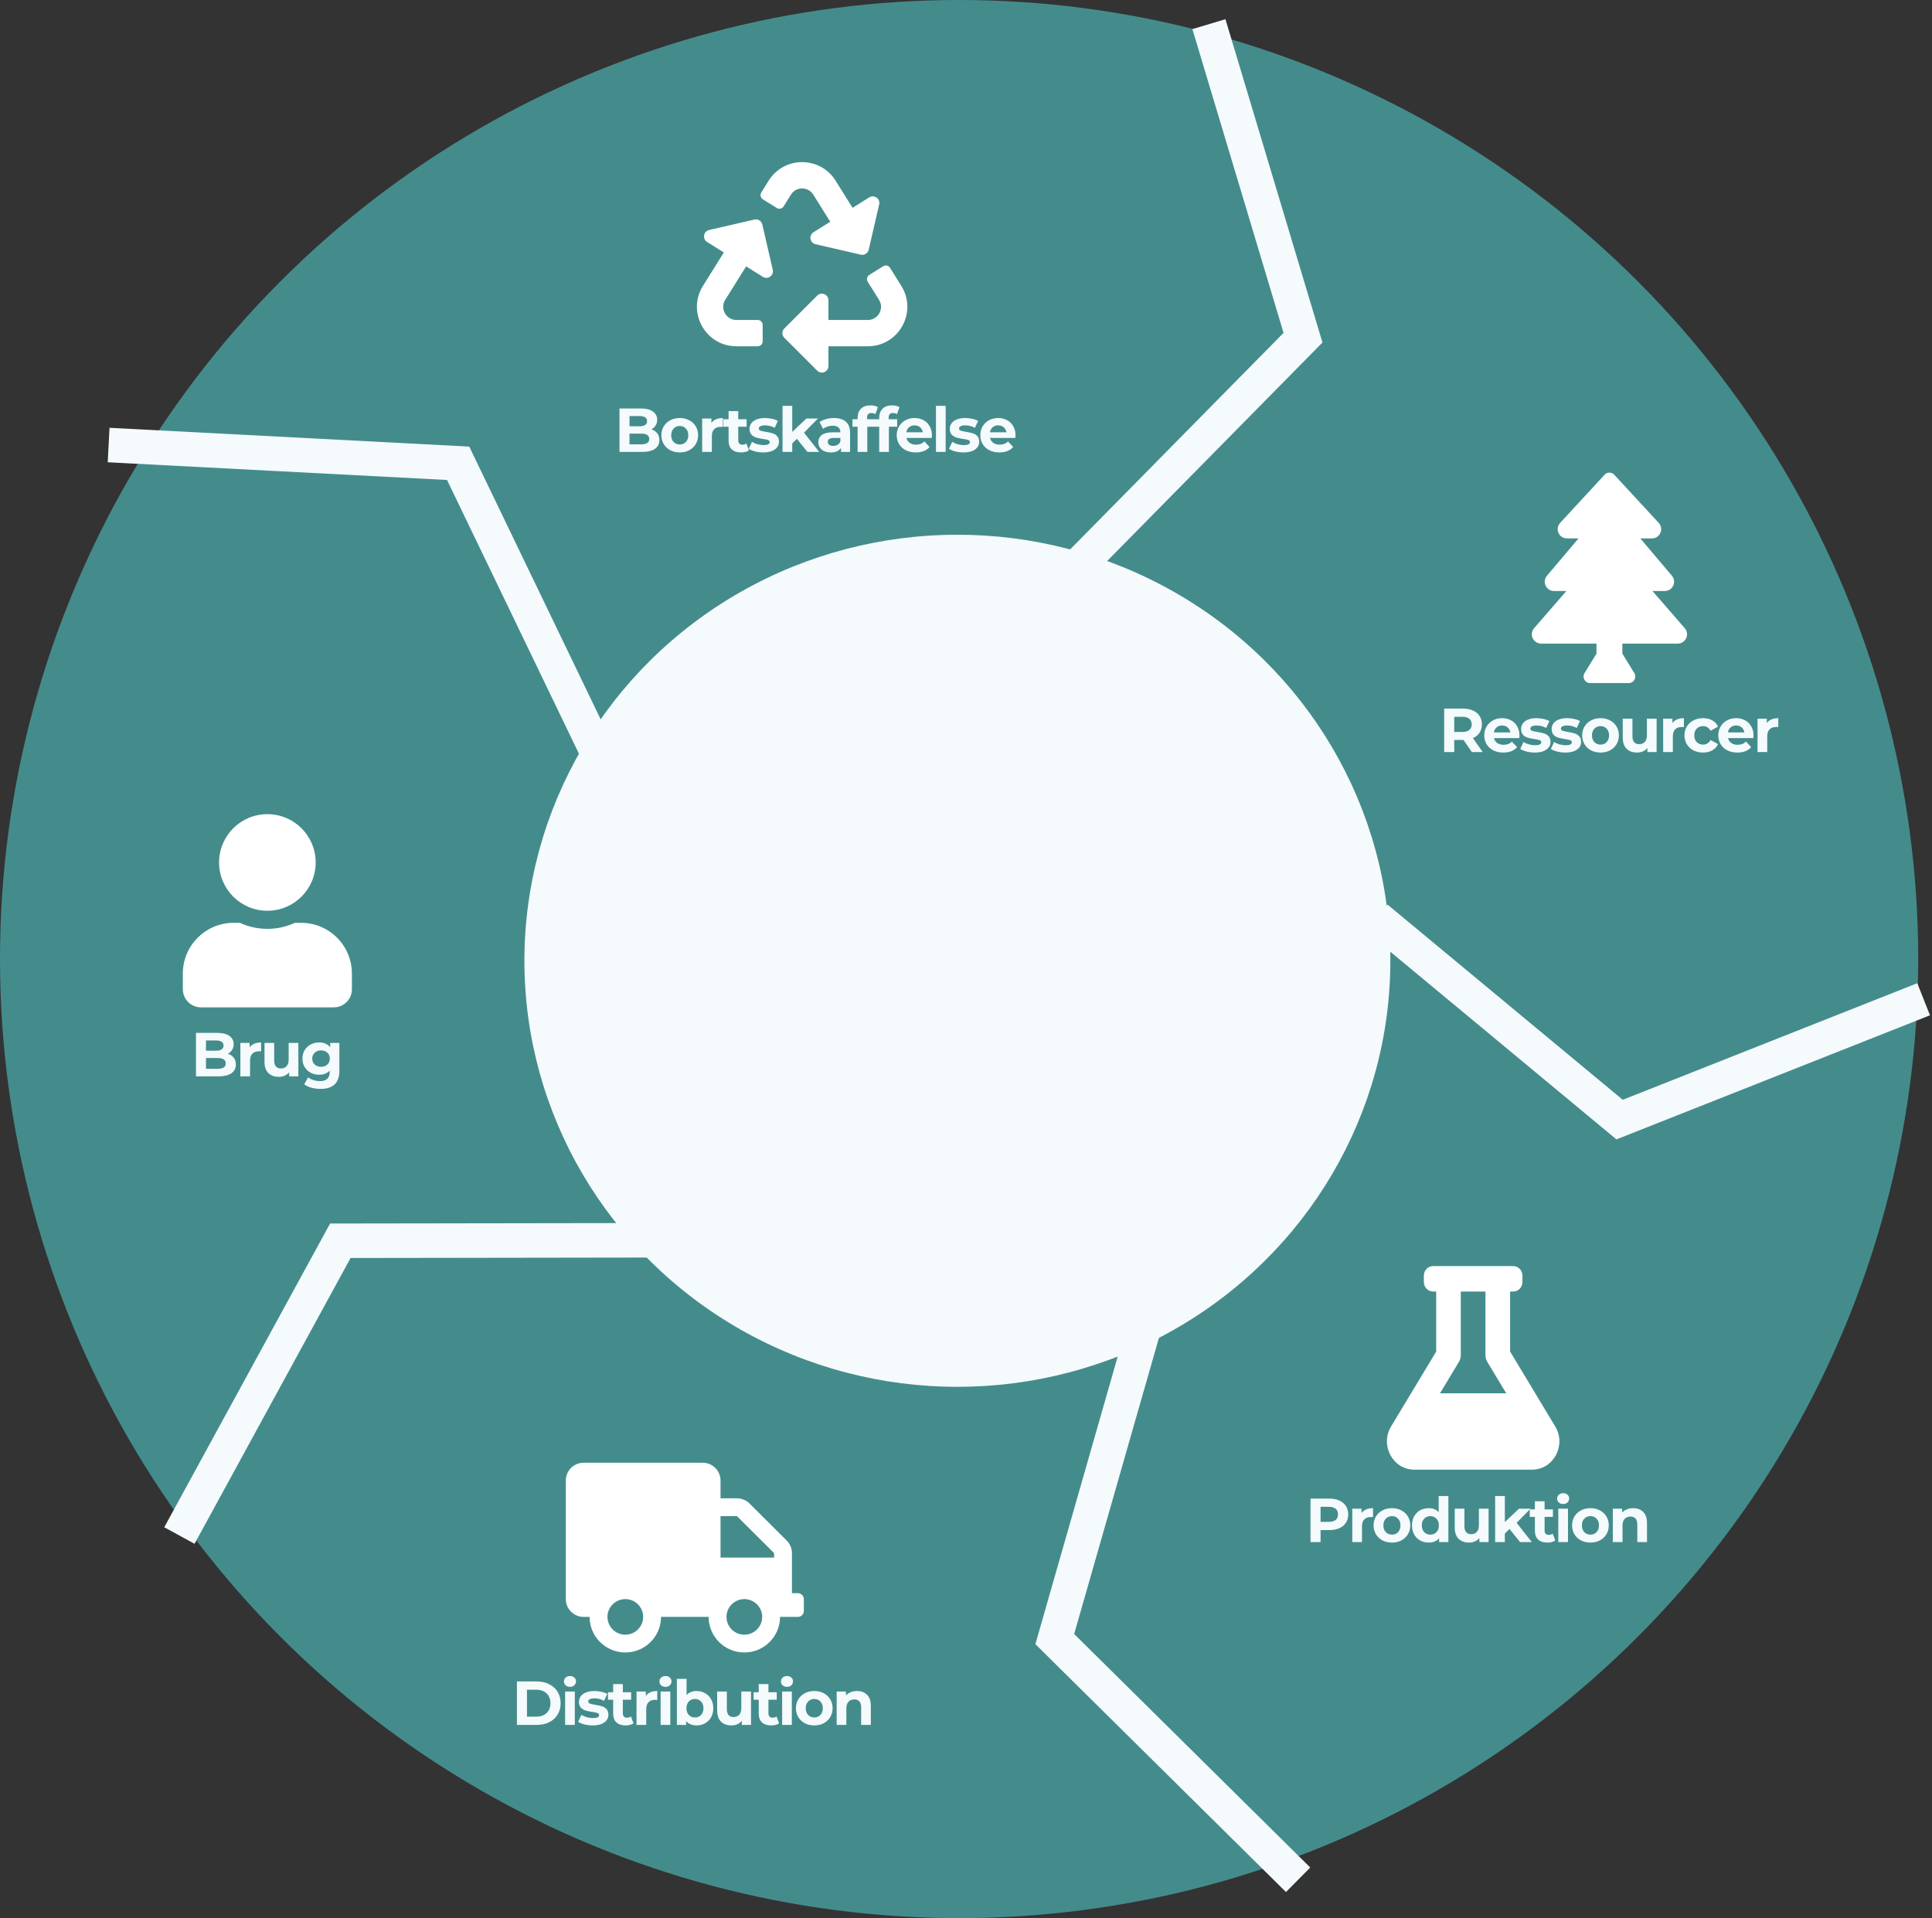 <svg width="560" height="556" viewBox="0 0 560 556" fill="none" xmlns="http://www.w3.org/2000/svg">
<rect x="0" y="0" width="560" height="556" fill="#333333" stroke="none"/>
<circle cx="278" cy="278" r="278" fill="#448C8C"/>
<ellipse cx="277.5" cy="278.5" rx="125.5" ry="123.5" fill="#F5FAFD"/>
<path d="M31.483 129L132.794 134.292L175.328 222.567" stroke="#F5FAFD" stroke-width="10"/>
<path d="M350.411 7L377.683 97.888L313.351 163.169" stroke="#F5FAFD" stroke-width="10"/>
<path d="M557.575 289.651L469.448 324.534L399 266.072" stroke="#F5FAFD" stroke-width="10"/>
<path d="M376.262 544.884L305.732 475.121L332.095 383" stroke="#F5FAFD" stroke-width="10"/>
<path d="M52 445.104L98.648 359.655L192.679 359.515" stroke="#F5FAFD" stroke-width="10"/>
<path d="M426.631 218L424.201 214.49H424.057H421.519V218H418.603V205.4H424.057C425.173 205.4 426.139 205.586 426.955 205.958C427.783 206.33 428.419 206.858 428.863 207.542C429.307 208.226 429.529 209.036 429.529 209.972C429.529 210.908 429.301 211.718 428.845 212.402C428.401 213.074 427.765 213.59 426.937 213.95L429.763 218H426.631ZM426.577 209.972C426.577 209.264 426.349 208.724 425.893 208.352C425.437 207.968 424.771 207.776 423.895 207.776H421.519V212.168H423.895C424.771 212.168 425.437 211.976 425.893 211.592C426.349 211.208 426.577 210.668 426.577 209.972ZM440.427 213.194C440.427 213.23 440.409 213.482 440.373 213.95H433.047C433.179 214.55 433.491 215.024 433.983 215.372C434.475 215.72 435.087 215.894 435.819 215.894C436.323 215.894 436.767 215.822 437.151 215.678C437.547 215.522 437.913 215.282 438.249 214.958L439.743 216.578C438.831 217.622 437.499 218.144 435.747 218.144C434.655 218.144 433.689 217.934 432.849 217.514C432.009 217.082 431.361 216.488 430.905 215.732C430.449 214.976 430.221 214.118 430.221 213.158C430.221 212.21 430.443 211.358 430.887 210.602C431.343 209.834 431.961 209.24 432.741 208.82C433.533 208.388 434.415 208.172 435.387 208.172C436.335 208.172 437.193 208.376 437.961 208.784C438.729 209.192 439.329 209.78 439.761 210.548C440.205 211.304 440.427 212.186 440.427 213.194ZM435.405 210.296C434.769 210.296 434.235 210.476 433.803 210.836C433.371 211.196 433.107 211.688 433.011 212.312H437.781C437.685 211.7 437.421 211.214 436.989 210.854C436.557 210.482 436.029 210.296 435.405 210.296ZM444.855 218.144C444.051 218.144 443.265 218.048 442.497 217.856C441.729 217.652 441.117 217.4 440.661 217.1L441.597 215.084C442.029 215.36 442.551 215.588 443.163 215.768C443.775 215.936 444.375 216.02 444.963 216.02C446.151 216.02 446.745 215.726 446.745 215.138C446.745 214.862 446.583 214.664 446.259 214.544C445.935 214.424 445.437 214.322 444.765 214.238C443.973 214.118 443.319 213.98 442.803 213.824C442.287 213.668 441.837 213.392 441.453 212.996C441.081 212.6 440.895 212.036 440.895 211.304C440.895 210.692 441.069 210.152 441.417 209.684C441.777 209.204 442.293 208.832 442.965 208.568C443.649 208.304 444.453 208.172 445.377 208.172C446.061 208.172 446.739 208.25 447.411 208.406C448.095 208.55 448.659 208.754 449.103 209.018L448.167 211.016C447.315 210.536 446.385 210.296 445.377 210.296C444.777 210.296 444.327 210.38 444.027 210.548C443.727 210.716 443.577 210.932 443.577 211.196C443.577 211.496 443.739 211.706 444.063 211.826C444.387 211.946 444.903 212.06 445.611 212.168C446.403 212.3 447.051 212.444 447.555 212.6C448.059 212.744 448.497 213.014 448.869 213.41C449.241 213.806 449.427 214.358 449.427 215.066C449.427 215.666 449.247 216.2 448.887 216.668C448.527 217.136 447.999 217.502 447.303 217.766C446.619 218.018 445.803 218.144 444.855 218.144ZM453.717 218.144C452.913 218.144 452.127 218.048 451.359 217.856C450.591 217.652 449.979 217.4 449.523 217.1L450.459 215.084C450.891 215.36 451.413 215.588 452.025 215.768C452.637 215.936 453.237 216.02 453.825 216.02C455.013 216.02 455.607 215.726 455.607 215.138C455.607 214.862 455.445 214.664 455.121 214.544C454.797 214.424 454.299 214.322 453.627 214.238C452.835 214.118 452.181 213.98 451.665 213.824C451.149 213.668 450.699 213.392 450.315 212.996C449.943 212.6 449.757 212.036 449.757 211.304C449.757 210.692 449.931 210.152 450.279 209.684C450.639 209.204 451.155 208.832 451.827 208.568C452.511 208.304 453.315 208.172 454.239 208.172C454.923 208.172 455.601 208.25 456.273 208.406C456.957 208.55 457.521 208.754 457.965 209.018L457.029 211.016C456.177 210.536 455.247 210.296 454.239 210.296C453.639 210.296 453.189 210.38 452.889 210.548C452.589 210.716 452.439 210.932 452.439 211.196C452.439 211.496 452.601 211.706 452.925 211.826C453.249 211.946 453.765 212.06 454.473 212.168C455.265 212.3 455.913 212.444 456.417 212.6C456.921 212.744 457.359 213.014 457.731 213.41C458.103 213.806 458.289 214.358 458.289 215.066C458.289 215.666 458.109 216.2 457.749 216.668C457.389 217.136 456.861 217.502 456.165 217.766C455.481 218.018 454.665 218.144 453.717 218.144ZM463.93 218.144C462.91 218.144 461.992 217.934 461.176 217.514C460.372 217.082 459.742 216.488 459.286 215.732C458.83 214.976 458.602 214.118 458.602 213.158C458.602 212.198 458.83 211.34 459.286 210.584C459.742 209.828 460.372 209.24 461.176 208.82C461.992 208.388 462.91 208.172 463.93 208.172C464.95 208.172 465.862 208.388 466.666 208.82C467.47 209.24 468.1 209.828 468.556 210.584C469.012 211.34 469.24 212.198 469.24 213.158C469.24 214.118 469.012 214.976 468.556 215.732C468.1 216.488 467.47 217.082 466.666 217.514C465.862 217.934 464.95 218.144 463.93 218.144ZM463.93 215.84C464.65 215.84 465.238 215.6 465.694 215.12C466.162 214.628 466.396 213.974 466.396 213.158C466.396 212.342 466.162 211.694 465.694 211.214C465.238 210.722 464.65 210.476 463.93 210.476C463.21 210.476 462.616 210.722 462.148 211.214C461.68 211.694 461.446 212.342 461.446 213.158C461.446 213.974 461.68 214.628 462.148 215.12C462.616 215.6 463.21 215.84 463.93 215.84ZM480.173 208.316V218H477.509V216.848C477.137 217.268 476.693 217.592 476.177 217.82C475.661 218.036 475.103 218.144 474.503 218.144C473.231 218.144 472.223 217.778 471.479 217.046C470.735 216.314 470.363 215.228 470.363 213.788V208.316H473.171V213.374C473.171 214.934 473.825 215.714 475.133 215.714C475.805 215.714 476.345 215.498 476.753 215.066C477.161 214.622 477.365 213.968 477.365 213.104V208.316H480.173ZM484.756 209.594C485.092 209.126 485.542 208.772 486.106 208.532C486.682 208.292 487.342 208.172 488.086 208.172V210.764C487.774 210.74 487.564 210.728 487.456 210.728C486.652 210.728 486.022 210.956 485.566 211.412C485.11 211.856 484.882 212.528 484.882 213.428V218H482.074V208.316H484.756V209.594ZM493.648 218.144C492.616 218.144 491.686 217.934 490.858 217.514C490.042 217.082 489.4 216.488 488.932 215.732C488.476 214.976 488.248 214.118 488.248 213.158C488.248 212.198 488.476 211.34 488.932 210.584C489.4 209.828 490.042 209.24 490.858 208.82C491.686 208.388 492.616 208.172 493.648 208.172C494.668 208.172 495.556 208.388 496.312 208.82C497.08 209.24 497.638 209.846 497.986 210.638L495.808 211.808C495.304 210.92 494.578 210.476 493.63 210.476C492.898 210.476 492.292 210.716 491.812 211.196C491.332 211.676 491.092 212.33 491.092 213.158C491.092 213.986 491.332 214.64 491.812 215.12C492.292 215.6 492.898 215.84 493.63 215.84C494.59 215.84 495.316 215.396 495.808 214.508L497.986 215.696C497.638 216.464 497.08 217.064 496.312 217.496C495.556 217.928 494.668 218.144 493.648 218.144ZM508.266 213.194C508.266 213.23 508.248 213.482 508.212 213.95H500.886C501.018 214.55 501.33 215.024 501.822 215.372C502.314 215.72 502.926 215.894 503.658 215.894C504.162 215.894 504.606 215.822 504.99 215.678C505.386 215.522 505.752 215.282 506.088 214.958L507.582 216.578C506.67 217.622 505.338 218.144 503.586 218.144C502.494 218.144 501.528 217.934 500.688 217.514C499.848 217.082 499.2 216.488 498.744 215.732C498.288 214.976 498.06 214.118 498.06 213.158C498.06 212.21 498.282 211.358 498.726 210.602C499.182 209.834 499.8 209.24 500.58 208.82C501.372 208.388 502.254 208.172 503.226 208.172C504.174 208.172 505.032 208.376 505.8 208.784C506.568 209.192 507.168 209.78 507.6 210.548C508.044 211.304 508.266 212.186 508.266 213.194ZM503.244 210.296C502.608 210.296 502.074 210.476 501.642 210.836C501.21 211.196 500.946 211.688 500.85 212.312H505.62C505.524 211.7 505.26 211.214 504.828 210.854C504.396 210.482 503.868 210.296 503.244 210.296ZM512.117 209.594C512.453 209.126 512.903 208.772 513.467 208.532C514.043 208.292 514.703 208.172 515.447 208.172V210.764C515.135 210.74 514.925 210.728 514.817 210.728C514.013 210.728 513.383 210.956 512.927 211.412C512.471 211.856 512.243 212.528 512.243 213.428V218H509.435V208.316H512.117V209.594Z" fill="#F5FAFD"/>
<path d="M385.31 434.4C386.426 434.4 387.392 434.586 388.208 434.958C389.036 435.33 389.672 435.858 390.116 436.542C390.56 437.226 390.782 438.036 390.782 438.972C390.782 439.896 390.56 440.706 390.116 441.402C389.672 442.086 389.036 442.614 388.208 442.986C387.392 443.346 386.426 443.526 385.31 443.526H382.772V447H379.856V434.4H385.31ZM385.148 441.15C386.024 441.15 386.69 440.964 387.146 440.592C387.602 440.208 387.83 439.668 387.83 438.972C387.83 438.264 387.602 437.724 387.146 437.352C386.69 436.968 386.024 436.776 385.148 436.776H382.772V441.15H385.148ZM394.648 438.594C394.984 438.126 395.434 437.772 395.998 437.532C396.574 437.292 397.234 437.172 397.978 437.172V439.764C397.666 439.74 397.456 439.728 397.348 439.728C396.544 439.728 395.914 439.956 395.458 440.412C395.002 440.856 394.774 441.528 394.774 442.428V447H391.966V437.316H394.648V438.594ZM403.467 447.144C402.447 447.144 401.529 446.934 400.713 446.514C399.909 446.082 399.279 445.488 398.823 444.732C398.367 443.976 398.139 443.118 398.139 442.158C398.139 441.198 398.367 440.34 398.823 439.584C399.279 438.828 399.909 438.24 400.713 437.82C401.529 437.388 402.447 437.172 403.467 437.172C404.487 437.172 405.399 437.388 406.203 437.82C407.007 438.24 407.637 438.828 408.093 439.584C408.549 440.34 408.777 441.198 408.777 442.158C408.777 443.118 408.549 443.976 408.093 444.732C407.637 445.488 407.007 446.082 406.203 446.514C405.399 446.934 404.487 447.144 403.467 447.144ZM403.467 444.84C404.187 444.84 404.775 444.6 405.231 444.12C405.699 443.628 405.933 442.974 405.933 442.158C405.933 441.342 405.699 440.694 405.231 440.214C404.775 439.722 404.187 439.476 403.467 439.476C402.747 439.476 402.153 439.722 401.685 440.214C401.217 440.694 400.983 441.342 400.983 442.158C400.983 442.974 401.217 443.628 401.685 444.12C402.153 444.6 402.747 444.84 403.467 444.84ZM419.818 433.644V447H417.136V445.884C416.44 446.724 415.432 447.144 414.112 447.144C413.2 447.144 412.372 446.94 411.628 446.532C410.896 446.124 410.32 445.542 409.9 444.786C409.48 444.03 409.27 443.154 409.27 442.158C409.27 441.162 409.48 440.286 409.9 439.53C410.32 438.774 410.896 438.192 411.628 437.784C412.372 437.376 413.2 437.172 414.112 437.172C415.348 437.172 416.314 437.562 417.01 438.342V433.644H419.818ZM414.598 444.84C415.306 444.84 415.894 444.6 416.362 444.12C416.83 443.628 417.064 442.974 417.064 442.158C417.064 441.342 416.83 440.694 416.362 440.214C415.894 439.722 415.306 439.476 414.598 439.476C413.878 439.476 413.284 439.722 412.816 440.214C412.348 440.694 412.114 441.342 412.114 442.158C412.114 442.974 412.348 443.628 412.816 444.12C413.284 444.6 413.878 444.84 414.598 444.84ZM431.473 437.316V447H428.809V445.848C428.437 446.268 427.993 446.592 427.477 446.82C426.961 447.036 426.403 447.144 425.803 447.144C424.531 447.144 423.523 446.778 422.779 446.046C422.035 445.314 421.663 444.228 421.663 442.788V437.316H424.471V442.374C424.471 443.934 425.125 444.714 426.433 444.714C427.105 444.714 427.645 444.498 428.053 444.066C428.461 443.622 428.665 442.968 428.665 442.104V437.316H431.473ZM437.533 443.202L436.183 444.534V447H433.375V433.644H436.183V441.204L440.287 437.316H443.635L439.603 441.42L443.995 447H440.593L437.533 443.202ZM450.804 446.532C450.528 446.736 450.186 446.892 449.778 447C449.382 447.096 448.962 447.144 448.518 447.144C447.366 447.144 446.472 446.85 445.836 446.262C445.212 445.674 444.9 444.81 444.9 443.67V439.692H443.406V437.532H444.9V435.174H447.708V437.532H450.12V439.692H447.708V443.634C447.708 444.042 447.81 444.36 448.014 444.588C448.23 444.804 448.53 444.912 448.914 444.912C449.358 444.912 449.736 444.792 450.048 444.552L450.804 446.532ZM451.68 437.316H454.488V447H451.68V437.316ZM453.084 435.966C452.568 435.966 452.148 435.816 451.824 435.516C451.5 435.216 451.338 434.844 451.338 434.4C451.338 433.956 451.5 433.584 451.824 433.284C452.148 432.984 452.568 432.834 453.084 432.834C453.6 432.834 454.02 432.978 454.344 433.266C454.668 433.554 454.83 433.914 454.83 434.346C454.83 434.814 454.668 435.204 454.344 435.516C454.02 435.816 453.6 435.966 453.084 435.966ZM461.002 447.144C459.982 447.144 459.064 446.934 458.248 446.514C457.444 446.082 456.814 445.488 456.358 444.732C455.902 443.976 455.674 443.118 455.674 442.158C455.674 441.198 455.902 440.34 456.358 439.584C456.814 438.828 457.444 438.24 458.248 437.82C459.064 437.388 459.982 437.172 461.002 437.172C462.022 437.172 462.934 437.388 463.738 437.82C464.542 438.24 465.172 438.828 465.628 439.584C466.084 440.34 466.312 441.198 466.312 442.158C466.312 443.118 466.084 443.976 465.628 444.732C465.172 445.488 464.542 446.082 463.738 446.514C462.934 446.934 462.022 447.144 461.002 447.144ZM461.002 444.84C461.722 444.84 462.31 444.6 462.766 444.12C463.234 443.628 463.468 442.974 463.468 442.158C463.468 441.342 463.234 440.694 462.766 440.214C462.31 439.722 461.722 439.476 461.002 439.476C460.282 439.476 459.688 439.722 459.22 440.214C458.752 440.694 458.518 441.342 458.518 442.158C458.518 442.974 458.752 443.628 459.22 444.12C459.688 444.6 460.282 444.84 461.002 444.84ZM473.375 437.172C474.575 437.172 475.541 437.532 476.273 438.252C477.017 438.972 477.389 440.04 477.389 441.456V447H474.581V441.888C474.581 441.12 474.413 440.55 474.077 440.178C473.741 439.794 473.255 439.602 472.619 439.602C471.911 439.602 471.347 439.824 470.927 440.268C470.507 440.7 470.297 441.348 470.297 442.212V447H467.489V437.316H470.171V438.45C470.543 438.042 471.005 437.73 471.557 437.514C472.109 437.286 472.715 437.172 473.375 437.172Z" fill="#F5FAFD"/>
<path d="M149.83 487.4H155.554C156.922 487.4 158.128 487.664 159.172 488.192C160.228 488.708 161.044 489.44 161.62 490.388C162.208 491.336 162.502 492.44 162.502 493.7C162.502 494.96 162.208 496.064 161.62 497.012C161.044 497.96 160.228 498.698 159.172 499.226C158.128 499.742 156.922 500 155.554 500H149.83V487.4ZM155.41 497.606C156.67 497.606 157.672 497.258 158.416 496.562C159.172 495.854 159.55 494.9 159.55 493.7C159.55 492.5 159.172 491.552 158.416 490.856C157.672 490.148 156.67 489.794 155.41 489.794H152.746V497.606H155.41ZM163.803 490.316H166.611V500H163.803V490.316ZM165.207 488.966C164.691 488.966 164.271 488.816 163.947 488.516C163.623 488.216 163.461 487.844 163.461 487.4C163.461 486.956 163.623 486.584 163.947 486.284C164.271 485.984 164.691 485.834 165.207 485.834C165.723 485.834 166.143 485.978 166.467 486.266C166.791 486.554 166.953 486.914 166.953 487.346C166.953 487.814 166.791 488.204 166.467 488.516C166.143 488.816 165.723 488.966 165.207 488.966ZM171.775 500.144C170.971 500.144 170.185 500.048 169.417 499.856C168.649 499.652 168.037 499.4 167.581 499.1L168.517 497.084C168.949 497.36 169.471 497.588 170.083 497.768C170.695 497.936 171.295 498.02 171.883 498.02C173.071 498.02 173.665 497.726 173.665 497.138C173.665 496.862 173.503 496.664 173.179 496.544C172.855 496.424 172.357 496.322 171.685 496.238C170.893 496.118 170.239 495.98 169.723 495.824C169.207 495.668 168.757 495.392 168.373 494.996C168.001 494.6 167.815 494.036 167.815 493.304C167.815 492.692 167.989 492.152 168.337 491.684C168.697 491.204 169.213 490.832 169.885 490.568C170.569 490.304 171.373 490.172 172.297 490.172C172.981 490.172 173.659 490.25 174.331 490.406C175.015 490.55 175.579 490.754 176.023 491.018L175.087 493.016C174.235 492.536 173.305 492.296 172.297 492.296C171.697 492.296 171.247 492.38 170.947 492.548C170.647 492.716 170.497 492.932 170.497 493.196C170.497 493.496 170.659 493.706 170.983 493.826C171.307 493.946 171.823 494.06 172.531 494.168C173.323 494.3 173.971 494.444 174.475 494.6C174.979 494.744 175.417 495.014 175.789 495.41C176.161 495.806 176.347 496.358 176.347 497.066C176.347 497.666 176.167 498.2 175.807 498.668C175.447 499.136 174.919 499.502 174.223 499.766C173.539 500.018 172.723 500.144 171.775 500.144ZM183.626 499.532C183.35 499.736 183.008 499.892 182.6 500C182.204 500.096 181.784 500.144 181.34 500.144C180.188 500.144 179.294 499.85 178.658 499.262C178.034 498.674 177.722 497.81 177.722 496.67V492.692H176.228V490.532H177.722V488.174H180.53V490.532H182.942V492.692H180.53V496.634C180.53 497.042 180.632 497.36 180.836 497.588C181.052 497.804 181.352 497.912 181.736 497.912C182.18 497.912 182.558 497.792 182.87 497.552L183.626 499.532ZM187.184 491.594C187.52 491.126 187.97 490.772 188.534 490.532C189.11 490.292 189.77 490.172 190.514 490.172V492.764C190.202 492.74 189.992 492.728 189.884 492.728C189.08 492.728 188.45 492.956 187.994 493.412C187.538 493.856 187.31 494.528 187.31 495.428V500H184.502V490.316H187.184V491.594ZM191.484 490.316H194.292V500H191.484V490.316ZM192.888 488.966C192.372 488.966 191.952 488.816 191.628 488.516C191.304 488.216 191.142 487.844 191.142 487.4C191.142 486.956 191.304 486.584 191.628 486.284C191.952 485.984 192.372 485.834 192.888 485.834C193.404 485.834 193.824 485.978 194.148 486.266C194.472 486.554 194.634 486.914 194.634 487.346C194.634 487.814 194.472 488.204 194.148 488.516C193.824 488.816 193.404 488.966 192.888 488.966ZM201.922 490.172C202.822 490.172 203.638 490.382 204.37 490.802C205.114 491.21 205.696 491.792 206.116 492.548C206.536 493.292 206.746 494.162 206.746 495.158C206.746 496.154 206.536 497.03 206.116 497.786C205.696 498.53 205.114 499.112 204.37 499.532C203.638 499.94 202.822 500.144 201.922 500.144C200.59 500.144 199.576 499.724 198.88 498.884V500H196.198V486.644H199.006V491.342C199.714 490.562 200.686 490.172 201.922 490.172ZM201.436 497.84C202.156 497.84 202.744 497.6 203.2 497.12C203.668 496.628 203.902 495.974 203.902 495.158C203.902 494.342 203.668 493.694 203.2 493.214C202.744 492.722 202.156 492.476 201.436 492.476C200.716 492.476 200.122 492.722 199.654 493.214C199.198 493.694 198.97 494.342 198.97 495.158C198.97 495.974 199.198 496.628 199.654 497.12C200.122 497.6 200.716 497.84 201.436 497.84ZM217.682 490.316V500H215.018V498.848C214.646 499.268 214.202 499.592 213.686 499.82C213.17 500.036 212.612 500.144 212.012 500.144C210.74 500.144 209.732 499.778 208.988 499.046C208.244 498.314 207.872 497.228 207.872 495.788V490.316H210.68V495.374C210.68 496.934 211.334 497.714 212.642 497.714C213.314 497.714 213.854 497.498 214.262 497.066C214.67 496.622 214.874 495.968 214.874 495.104V490.316H217.682ZM225.829 499.532C225.553 499.736 225.211 499.892 224.803 500C224.407 500.096 223.987 500.144 223.543 500.144C222.391 500.144 221.497 499.85 220.861 499.262C220.237 498.674 219.925 497.81 219.925 496.67V492.692H218.431V490.532H219.925V488.174H222.733V490.532H225.145V492.692H222.733V496.634C222.733 497.042 222.835 497.36 223.039 497.588C223.255 497.804 223.555 497.912 223.939 497.912C224.383 497.912 224.761 497.792 225.073 497.552L225.829 499.532ZM226.705 490.316H229.513V500H226.705V490.316ZM228.109 488.966C227.593 488.966 227.173 488.816 226.849 488.516C226.525 488.216 226.363 487.844 226.363 487.4C226.363 486.956 226.525 486.584 226.849 486.284C227.173 485.984 227.593 485.834 228.109 485.834C228.625 485.834 229.045 485.978 229.369 486.266C229.693 486.554 229.855 486.914 229.855 487.346C229.855 487.814 229.693 488.204 229.369 488.516C229.045 488.816 228.625 488.966 228.109 488.966ZM236.027 500.144C235.007 500.144 234.089 499.934 233.273 499.514C232.469 499.082 231.839 498.488 231.383 497.732C230.927 496.976 230.699 496.118 230.699 495.158C230.699 494.198 230.927 493.34 231.383 492.584C231.839 491.828 232.469 491.24 233.273 490.82C234.089 490.388 235.007 490.172 236.027 490.172C237.047 490.172 237.959 490.388 238.763 490.82C239.567 491.24 240.197 491.828 240.653 492.584C241.109 493.34 241.337 494.198 241.337 495.158C241.337 496.118 241.109 496.976 240.653 497.732C240.197 498.488 239.567 499.082 238.763 499.514C237.959 499.934 237.047 500.144 236.027 500.144ZM236.027 497.84C236.747 497.84 237.335 497.6 237.791 497.12C238.259 496.628 238.493 495.974 238.493 495.158C238.493 494.342 238.259 493.694 237.791 493.214C237.335 492.722 236.747 492.476 236.027 492.476C235.307 492.476 234.713 492.722 234.245 493.214C233.777 493.694 233.543 494.342 233.543 495.158C233.543 495.974 233.777 496.628 234.245 497.12C234.713 497.6 235.307 497.84 236.027 497.84ZM248.4 490.172C249.6 490.172 250.566 490.532 251.298 491.252C252.042 491.972 252.414 493.04 252.414 494.456V500H249.606V494.888C249.606 494.12 249.438 493.55 249.102 493.178C248.766 492.794 248.28 492.602 247.644 492.602C246.936 492.602 246.372 492.824 245.952 493.268C245.532 493.7 245.322 494.348 245.322 495.212V500H242.514V490.316H245.196V491.45C245.568 491.042 246.03 490.73 246.582 490.514C247.134 490.286 247.74 490.172 248.4 490.172Z" fill="#F5FAFD"/>
<path d="M66.058 305.448C66.778 305.676 67.342 306.06 67.75 306.6C68.158 307.128 68.362 307.782 68.362 308.562C68.362 309.666 67.93 310.518 67.066 311.118C66.214 311.706 64.966 312 63.322 312H56.806V299.4H62.962C64.498 299.4 65.674 299.694 66.49 300.282C67.318 300.87 67.732 301.668 67.732 302.676C67.732 303.288 67.582 303.834 67.282 304.314C66.994 304.794 66.586 305.172 66.058 305.448ZM59.704 301.596V304.566H62.602C63.322 304.566 63.868 304.44 64.24 304.188C64.612 303.936 64.798 303.564 64.798 303.072C64.798 302.58 64.612 302.214 64.24 301.974C63.868 301.722 63.322 301.596 62.602 301.596H59.704ZM63.106 309.804C63.874 309.804 64.45 309.678 64.834 309.426C65.23 309.174 65.428 308.784 65.428 308.256C65.428 307.212 64.654 306.69 63.106 306.69H59.704V309.804H63.106ZM72.353 303.594C72.689 303.126 73.139 302.772 73.703 302.532C74.279 302.292 74.939 302.172 75.683 302.172V304.764C75.371 304.74 75.161 304.728 75.053 304.728C74.249 304.728 73.619 304.956 73.163 305.412C72.707 305.856 72.479 306.528 72.479 307.428V312H69.671V302.316H72.353V303.594ZM86.479 302.316V312H83.815V310.848C83.443 311.268 82.999 311.592 82.483 311.82C81.967 312.036 81.409 312.144 80.809 312.144C79.537 312.144 78.529 311.778 77.785 311.046C77.041 310.314 76.669 309.228 76.669 307.788V302.316H79.477V307.374C79.477 308.934 80.131 309.714 81.439 309.714C82.111 309.714 82.651 309.498 83.059 309.066C83.467 308.622 83.671 307.968 83.671 307.104V302.316H86.479ZM98.371 302.316V310.38C98.371 312.156 97.909 313.476 96.985 314.34C96.061 315.204 94.711 315.636 92.935 315.636C91.999 315.636 91.111 315.522 90.271 315.294C89.431 315.066 88.735 314.736 88.183 314.304L89.299 312.288C89.707 312.624 90.223 312.888 90.847 313.08C91.471 313.284 92.095 313.386 92.719 313.386C93.691 313.386 94.405 313.164 94.861 312.72C95.329 312.288 95.563 311.628 95.563 310.74V310.326C94.831 311.13 93.811 311.532 92.503 311.532C91.615 311.532 90.799 311.34 90.055 310.956C89.323 310.56 88.741 310.008 88.309 309.3C87.877 308.592 87.661 307.776 87.661 306.852C87.661 305.928 87.877 305.112 88.309 304.404C88.741 303.696 89.323 303.15 90.055 302.766C90.799 302.37 91.615 302.172 92.503 302.172C93.907 302.172 94.975 302.634 95.707 303.558V302.316H98.371ZM93.061 309.228C93.805 309.228 94.411 309.012 94.879 308.58C95.359 308.136 95.599 307.56 95.599 306.852C95.599 306.144 95.359 305.574 94.879 305.142C94.411 304.698 93.805 304.476 93.061 304.476C92.317 304.476 91.705 304.698 91.225 305.142C90.745 305.574 90.505 306.144 90.505 306.852C90.505 307.56 90.745 308.136 91.225 308.58C91.705 309.012 92.317 309.228 93.061 309.228Z" fill="#F5FAFD"/>
<path d="M188.815 124.448C189.535 124.676 190.099 125.06 190.507 125.6C190.915 126.128 191.119 126.782 191.119 127.562C191.119 128.666 190.687 129.518 189.823 130.118C188.971 130.706 187.723 131 186.079 131H179.563V118.4H185.719C187.255 118.4 188.431 118.694 189.247 119.282C190.075 119.87 190.489 120.668 190.489 121.676C190.489 122.288 190.339 122.834 190.039 123.314C189.751 123.794 189.343 124.172 188.815 124.448ZM182.461 120.596V123.566H185.359C186.079 123.566 186.625 123.44 186.997 123.188C187.369 122.936 187.555 122.564 187.555 122.072C187.555 121.58 187.369 121.214 186.997 120.974C186.625 120.722 186.079 120.596 185.359 120.596H182.461ZM185.863 128.804C186.631 128.804 187.207 128.678 187.591 128.426C187.987 128.174 188.185 127.784 188.185 127.256C188.185 126.212 187.411 125.69 185.863 125.69H182.461V128.804H185.863ZM197.037 131.144C196.017 131.144 195.099 130.934 194.283 130.514C193.479 130.082 192.849 129.488 192.393 128.732C191.937 127.976 191.709 127.118 191.709 126.158C191.709 125.198 191.937 124.34 192.393 123.584C192.849 122.828 193.479 122.24 194.283 121.82C195.099 121.388 196.017 121.172 197.037 121.172C198.057 121.172 198.969 121.388 199.773 121.82C200.577 122.24 201.207 122.828 201.663 123.584C202.119 124.34 202.347 125.198 202.347 126.158C202.347 127.118 202.119 127.976 201.663 128.732C201.207 129.488 200.577 130.082 199.773 130.514C198.969 130.934 198.057 131.144 197.037 131.144ZM197.037 128.84C197.757 128.84 198.345 128.6 198.801 128.12C199.269 127.628 199.503 126.974 199.503 126.158C199.503 125.342 199.269 124.694 198.801 124.214C198.345 123.722 197.757 123.476 197.037 123.476C196.317 123.476 195.723 123.722 195.255 124.214C194.787 124.694 194.553 125.342 194.553 126.158C194.553 126.974 194.787 127.628 195.255 128.12C195.723 128.6 196.317 128.84 197.037 128.84ZM206.206 122.594C206.542 122.126 206.992 121.772 207.556 121.532C208.132 121.292 208.792 121.172 209.536 121.172V123.764C209.224 123.74 209.014 123.728 208.906 123.728C208.102 123.728 207.472 123.956 207.016 124.412C206.56 124.856 206.332 125.528 206.332 126.428V131H203.524V121.316H206.206V122.594ZM217.085 130.532C216.809 130.736 216.467 130.892 216.059 131C215.663 131.096 215.243 131.144 214.799 131.144C213.647 131.144 212.753 130.85 212.117 130.262C211.493 129.674 211.181 128.81 211.181 127.67V123.692H209.687V121.532H211.181V119.174H213.989V121.532H216.401V123.692H213.989V127.634C213.989 128.042 214.091 128.36 214.295 128.588C214.511 128.804 214.811 128.912 215.195 128.912C215.639 128.912 216.017 128.792 216.329 128.552L217.085 130.532ZM221.22 131.144C220.416 131.144 219.63 131.048 218.862 130.856C218.094 130.652 217.482 130.4 217.026 130.1L217.962 128.084C218.394 128.36 218.916 128.588 219.528 128.768C220.14 128.936 220.74 129.02 221.328 129.02C222.516 129.02 223.11 128.726 223.11 128.138C223.11 127.862 222.948 127.664 222.624 127.544C222.3 127.424 221.802 127.322 221.13 127.238C220.338 127.118 219.684 126.98 219.168 126.824C218.652 126.668 218.202 126.392 217.818 125.996C217.446 125.6 217.26 125.036 217.26 124.304C217.26 123.692 217.434 123.152 217.782 122.684C218.142 122.204 218.658 121.832 219.33 121.568C220.014 121.304 220.818 121.172 221.742 121.172C222.426 121.172 223.104 121.25 223.776 121.406C224.46 121.55 225.024 121.754 225.468 122.018L224.532 124.016C223.68 123.536 222.75 123.296 221.742 123.296C221.142 123.296 220.692 123.38 220.392 123.548C220.092 123.716 219.942 123.932 219.942 124.196C219.942 124.496 220.104 124.706 220.428 124.826C220.752 124.946 221.268 125.06 221.976 125.168C222.768 125.3 223.416 125.444 223.92 125.6C224.424 125.744 224.862 126.014 225.234 126.41C225.606 126.806 225.792 127.358 225.792 128.066C225.792 128.666 225.612 129.2 225.252 129.668C224.892 130.136 224.364 130.502 223.668 130.766C222.984 131.018 222.168 131.144 221.22 131.144ZM230.982 127.202L229.632 128.534V131H226.824V117.644H229.632V125.204L233.736 121.316H237.084L233.052 125.42L237.444 131H234.042L230.982 127.202ZM241.737 121.172C243.237 121.172 244.389 121.532 245.193 122.252C245.997 122.96 246.399 124.034 246.399 125.474V131H243.771V129.794C243.243 130.694 242.259 131.144 240.819 131.144C240.075 131.144 239.427 131.018 238.875 130.766C238.335 130.514 237.921 130.166 237.633 129.722C237.345 129.278 237.201 128.774 237.201 128.21C237.201 127.31 237.537 126.602 238.209 126.086C238.893 125.57 239.943 125.312 241.359 125.312H243.591C243.591 124.7 243.405 124.232 243.033 123.908C242.661 123.572 242.103 123.404 241.359 123.404C240.843 123.404 240.333 123.488 239.829 123.656C239.337 123.812 238.917 124.028 238.569 124.304L237.561 122.342C238.089 121.97 238.719 121.682 239.451 121.478C240.195 121.274 240.957 121.172 241.737 121.172ZM241.521 129.254C242.001 129.254 242.427 129.146 242.799 128.93C243.171 128.702 243.435 128.372 243.591 127.94V126.95H241.665C240.513 126.95 239.937 127.328 239.937 128.084C239.937 128.444 240.075 128.732 240.351 128.948C240.639 129.152 241.029 129.254 241.521 129.254ZM251.319 121.532H253.803V123.692H251.391V131H248.583V123.692H247.089V121.532H248.583V121.1C248.583 119.996 248.907 119.12 249.555 118.472C250.215 117.824 251.139 117.5 252.327 117.5C252.747 117.5 253.143 117.548 253.515 117.644C253.899 117.728 254.217 117.854 254.469 118.022L253.731 120.056C253.407 119.828 253.029 119.714 252.597 119.714C251.745 119.714 251.319 120.182 251.319 121.118V121.532ZM257.579 121.532H260.063V123.692H257.651V131H254.843V123.692H253.349V121.532H254.843V121.1C254.843 119.996 255.167 119.12 255.815 118.472C256.475 117.824 257.399 117.5 258.587 117.5C259.007 117.5 259.403 117.548 259.775 117.644C260.159 117.728 260.477 117.854 260.729 118.022L259.991 120.056C259.667 119.828 259.289 119.714 258.857 119.714C258.005 119.714 257.579 120.182 257.579 121.118V121.532ZM270.125 126.194C270.125 126.23 270.107 126.482 270.071 126.95H262.745C262.877 127.55 263.189 128.024 263.681 128.372C264.173 128.72 264.785 128.894 265.517 128.894C266.021 128.894 266.465 128.822 266.849 128.678C267.245 128.522 267.611 128.282 267.947 127.958L269.441 129.578C268.529 130.622 267.197 131.144 265.445 131.144C264.353 131.144 263.387 130.934 262.547 130.514C261.707 130.082 261.059 129.488 260.603 128.732C260.147 127.976 259.919 127.118 259.919 126.158C259.919 125.21 260.141 124.358 260.585 123.602C261.041 122.834 261.659 122.24 262.439 121.82C263.231 121.388 264.113 121.172 265.085 121.172C266.033 121.172 266.891 121.376 267.659 121.784C268.427 122.192 269.027 122.78 269.459 123.548C269.903 124.304 270.125 125.186 270.125 126.194ZM265.103 123.296C264.467 123.296 263.933 123.476 263.501 123.836C263.069 124.196 262.805 124.688 262.709 125.312H267.479C267.383 124.7 267.119 124.214 266.687 123.854C266.255 123.482 265.727 123.296 265.103 123.296ZM271.295 117.644H274.103V131H271.295V117.644ZM279.267 131.144C278.463 131.144 277.677 131.048 276.909 130.856C276.141 130.652 275.529 130.4 275.073 130.1L276.009 128.084C276.441 128.36 276.963 128.588 277.575 128.768C278.187 128.936 278.787 129.02 279.375 129.02C280.563 129.02 281.157 128.726 281.157 128.138C281.157 127.862 280.995 127.664 280.671 127.544C280.347 127.424 279.849 127.322 279.177 127.238C278.385 127.118 277.731 126.98 277.215 126.824C276.699 126.668 276.249 126.392 275.865 125.996C275.493 125.6 275.307 125.036 275.307 124.304C275.307 123.692 275.481 123.152 275.829 122.684C276.189 122.204 276.705 121.832 277.377 121.568C278.061 121.304 278.865 121.172 279.789 121.172C280.473 121.172 281.151 121.25 281.823 121.406C282.507 121.55 283.071 121.754 283.515 122.018L282.579 124.016C281.727 123.536 280.797 123.296 279.789 123.296C279.189 123.296 278.739 123.38 278.439 123.548C278.139 123.716 277.989 123.932 277.989 124.196C277.989 124.496 278.151 124.706 278.475 124.826C278.799 124.946 279.315 125.06 280.023 125.168C280.815 125.3 281.463 125.444 281.967 125.6C282.471 125.744 282.909 126.014 283.281 126.41C283.653 126.806 283.839 127.358 283.839 128.066C283.839 128.666 283.659 129.2 283.299 129.668C282.939 130.136 282.411 130.502 281.715 130.766C281.031 131.018 280.215 131.144 279.267 131.144ZM294.357 126.194C294.357 126.23 294.339 126.482 294.303 126.95H286.977C287.109 127.55 287.421 128.024 287.913 128.372C288.405 128.72 289.017 128.894 289.749 128.894C290.253 128.894 290.697 128.822 291.081 128.678C291.477 128.522 291.843 128.282 292.179 127.958L293.673 129.578C292.761 130.622 291.429 131.144 289.677 131.144C288.585 131.144 287.619 130.934 286.779 130.514C285.939 130.082 285.291 129.488 284.835 128.732C284.379 127.976 284.151 127.118 284.151 126.158C284.151 125.21 284.373 124.358 284.817 123.602C285.273 122.834 285.891 122.24 286.671 121.82C287.463 121.388 288.345 121.172 289.317 121.172C290.265 121.172 291.123 121.376 291.891 121.784C292.659 122.192 293.259 122.78 293.691 123.548C294.135 124.304 294.357 125.186 294.357 126.194ZM289.335 123.296C288.699 123.296 288.165 123.476 287.733 123.836C287.301 124.196 287.037 124.688 286.941 125.312H291.711C291.615 124.7 291.351 124.214 290.919 123.854C290.487 123.482 289.959 123.296 289.335 123.296Z" fill="#F5FAFD"/>
<path d="M444.666 182.093L454.029 171.312H450.439C449.383 171.312 448.449 170.717 448.004 169.756C447.559 168.798 447.705 167.7 448.388 166.891L457.544 156.063H454.159C453.092 156.063 452.131 155.425 451.714 154.441C451.302 153.473 451.496 152.346 452.211 151.572L465.134 137.576C465.84 136.808 467.159 136.808 467.866 137.576L480.79 151.572C481.505 152.346 481.698 153.473 481.287 154.441C480.87 155.425 479.908 156.063 478.841 156.063H475.456L484.613 166.893C485.294 167.701 485.44 168.798 484.996 169.757C484.551 170.717 483.618 171.312 482.561 171.312H478.971L488.334 182.093C489.037 182.902 489.196 184.01 488.751 184.983C488.311 185.942 487.345 186.562 486.289 186.562H470.25V189.475L473.8 195.241C474.423 196.508 473.516 198 472.123 198H460.877C459.484 198 458.577 196.508 459.2 195.241L462.75 189.475V186.562H446.711C445.655 186.562 444.689 185.942 444.249 184.983C443.804 184.01 443.963 182.902 444.666 182.093Z" fill="white"/>
<g clip-path="url(#clip0)">
<path d="M450.796 413.497L437.716 391.775V374.375H438.609C440.093 374.375 441.287 373.142 441.287 371.609V369.766C441.287 368.233 440.093 367 438.609 367H415.394C413.91 367 412.716 368.233 412.716 369.766V371.609C412.716 373.142 413.91 374.375 415.394 374.375H416.287V391.775L403.207 413.497C399.937 418.925 403.709 426 409.915 426H444.089C450.305 426 454.066 418.913 450.796 413.497V413.497ZM417.392 403.875L422.772 394.933C423.185 394.334 423.419 393.596 423.419 392.812V374.375H430.562V392.812C430.562 393.608 430.807 394.334 431.209 394.933L436.589 403.875H417.392V403.875Z" fill="white"/>
</g>
<path d="M231.275 461.812H229.55V450.2C229.55 448.836 229 447.525 228.03 446.559L217.259 435.827C216.289 434.86 214.974 434.312 213.605 434.312H208.85V429.156C208.85 426.31 206.532 424 203.675 424H169.175C166.318 424 164 426.31 164 429.156V463.531C164 466.378 166.318 468.688 169.175 468.688H170.9C170.9 474.381 175.536 479 181.25 479C186.964 479 191.6 474.381 191.6 468.688H205.4C205.4 474.381 210.036 479 215.75 479C221.464 479 226.1 474.381 226.1 468.688H231.275C232.224 468.688 233 467.914 233 466.969V463.531C233 462.586 232.224 461.812 231.275 461.812ZM181.25 473.844C178.393 473.844 176.075 471.534 176.075 468.688C176.075 465.841 178.393 463.531 181.25 463.531C184.107 463.531 186.425 465.841 186.425 468.688C186.425 471.534 184.107 473.844 181.25 473.844ZM215.75 473.844C212.893 473.844 210.575 471.534 210.575 468.688C210.575 465.841 212.893 463.531 215.75 463.531C218.607 463.531 220.925 465.841 220.925 468.688C220.925 471.534 218.607 473.844 215.75 473.844ZM224.375 451.5H208.85V439.469H213.605L224.375 450.2V451.5Z" fill="white"/>
<path d="M77.5 264C85.233 264 91.5 257.733 91.5 250C91.5 242.267 85.233 236 77.5 236C69.767 236 63.5 242.267 63.5 250C63.5 257.733 69.767 264 77.5 264ZM87.3 267.5H85.473C83.045 268.616 80.344 269.25 77.5 269.25C74.656 269.25 71.966 268.616 69.527 267.5H67.7C59.584 267.5 53 274.084 53 282.2V286.75C53 289.648 55.352 292 58.25 292H96.75C99.648 292 102 289.648 102 286.75V282.2C102 274.084 95.416 267.5 87.3 267.5Z" fill="white"/>
<g clip-path="url(#clip1)">
<path d="M223.989 78.203C224.374 79.871 222.545 81.138 221.122 80.248L216.268 77.216L210.208 86.914C208.625 89.446 210.455 92.75 213.439 92.75H219.633C220.423 92.75 221.063 93.39 221.063 94.179V98.945C221.063 99.734 220.423 100.375 219.633 100.375H213.452C204.476 100.375 199 90.48 203.753 82.875L209.807 73.179L204.955 70.147C203.516 69.248 203.887 67.054 205.537 66.673L218.67 63.641C219.696 63.404 220.72 64.043 220.957 65.069L223.989 78.203V78.203ZM235.732 56.41L240.651 64.283L235.797 67.316C234.361 68.212 234.725 70.408 236.378 70.789L249.512 73.822C250.545 74.06 251.563 73.412 251.798 72.393L254.83 59.259C255.211 57.61 253.402 56.314 251.963 57.214L247.115 60.243L242.199 52.37C237.729 45.218 227.282 45.201 222.801 52.37L220.661 55.797C220.243 56.467 220.447 57.349 221.116 57.767L225.157 60.292C225.827 60.711 226.709 60.507 227.128 59.837L229.267 56.413C230.782 53.989 234.268 54.069 235.732 56.41V56.41ZM261.248 82.875L257.969 77.625C257.551 76.955 256.669 76.751 255.999 77.17L251.965 79.691C251.295 80.109 251.092 80.991 251.51 81.661L254.794 86.917C256.373 89.444 254.549 92.75 251.561 92.75H240.125V87.033C240.125 85.34 238.071 84.486 236.871 85.685L227.34 95.214C226.595 95.959 226.595 97.166 227.34 97.91L236.871 107.44C238.063 108.632 240.125 107.797 240.125 106.092V100.375H251.549C260.517 100.375 266.004 90.486 261.248 82.875Z" fill="white"/>
</g>
<defs>
<clipPath id="clip0">
<rect width="50" height="59" fill="white" transform="translate(402 367)"/>
</clipPath>
<clipPath id="clip1">
<rect width="61" height="61" fill="white" transform="translate(202 47)"/>
</clipPath>
</defs>
</svg>
